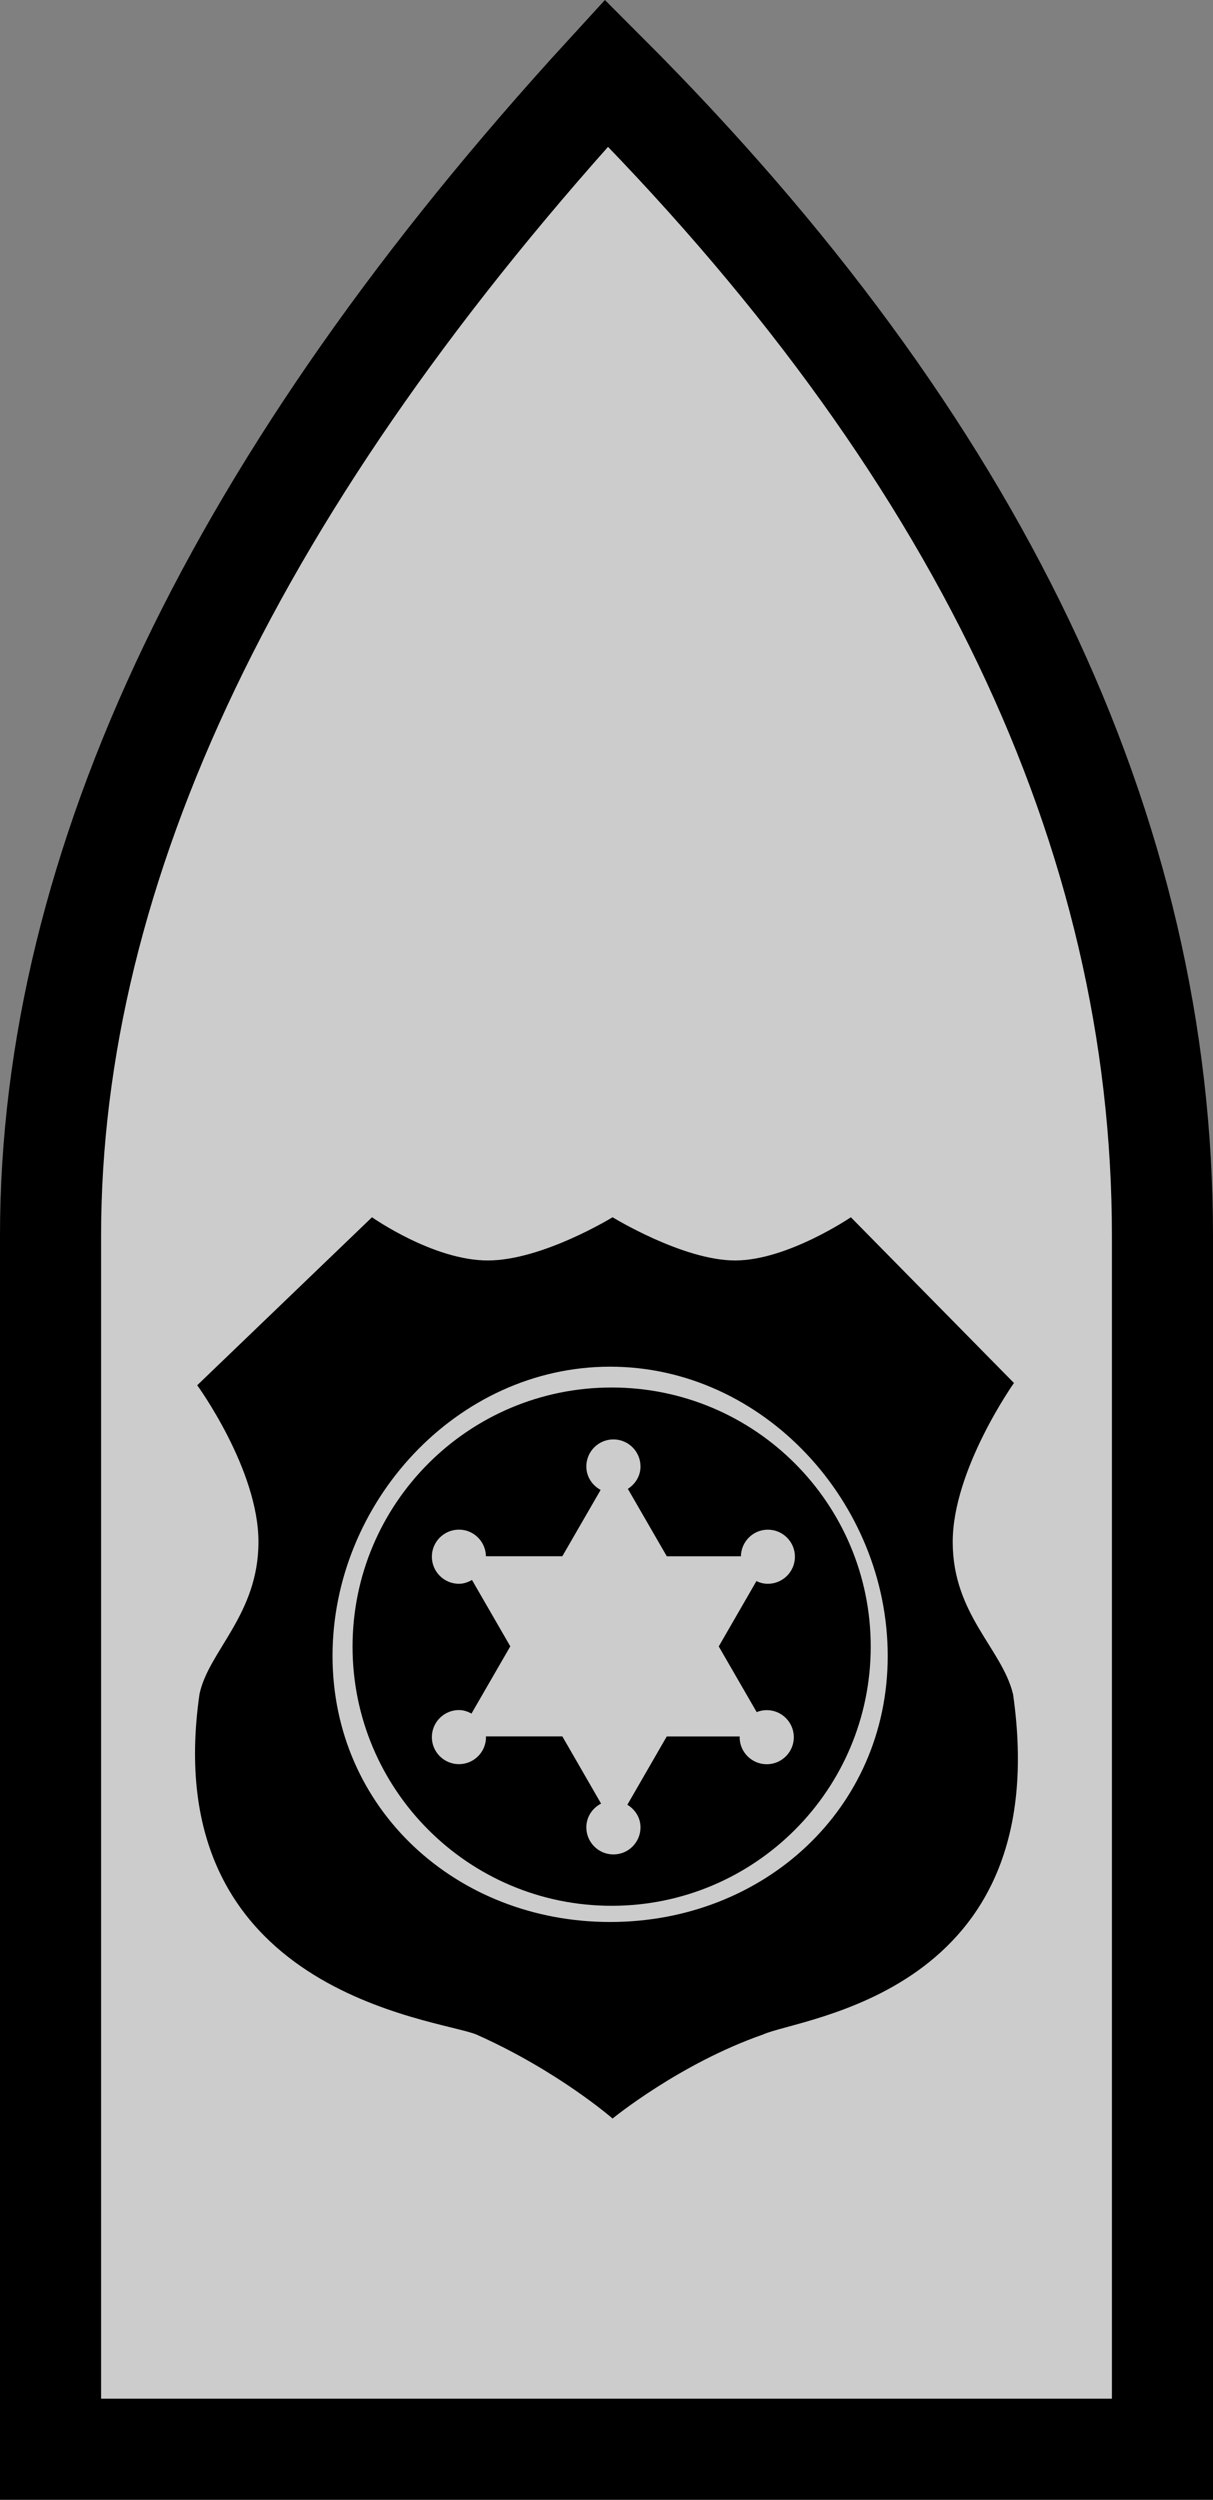 <?xml version="1.0" encoding="UTF-8" standalone="no"?>
<!-- Created with Inkscape (http://www.inkscape.org/) -->

<svg
   width="31.75mm"
   height="65.412mm"
   viewBox="0 0 31.75 65.412"
   version="1.1"
   id="svg1"
   sodipodi:docname="police.svg"
   inkscape:version="1.4 (e7c3feb1, 2024-10-09)"
   inkscape:export-filename="/Users/hoeken/Desktop/anchor alarm/png/police.png"
   inkscape:export-xdpi="397.6246"
   inkscape:export-ydpi="397.6246"
   xmlns:inkscape="http://www.inkscape.org/namespaces/inkscape"
   xmlns:sodipodi="http://sodipodi.sourceforge.net/DTD/sodipodi-0.dtd"
   xmlns="http://www.w3.org/2000/svg"
   xmlns:svg="http://www.w3.org/2000/svg">
  <rect x="0" y="0" width="31.75" height="65.412" fill="#808080" stroke="none"/>
  <sodipodi:namedview
     id="namedview1"
     pagecolor="#ffffff"
     bordercolor="#000000"
     borderopacity="0.25"
     inkscape:showpageshadow="2"
     inkscape:pageopacity="0.0"
     inkscape:pagecheckerboard="0"
     inkscape:deskcolor="#d1d1d1"
     inkscape:document-units="mm"
     inkscape:zoom="2.3460924"
     inkscape:cx="31.328689"
     inkscape:cy="154.086"
     inkscape:window-width="1512"
     inkscape:window-height="916"
     inkscape:window-x="0"
     inkscape:window-y="38"
     inkscape:window-maximized="0"
     inkscape:current-layer="layer1">
    <inkscape:page
       x="0"
       y="0"
       width="31.75"
       height="65.412"
       id="page2"
       margin="0"
       bleed="0" />
  </sodipodi:namedview>
  <defs
     id="defs1" />
  <g
     inkscape:label="Layer 1"
     inkscape:groupmode="layer"
     id="layer1"
     transform="translate(-87.048,-115.887)">
    <path
       fill="none"
       stroke="#000000"
       stroke-width="2.646px"
       d="m 88.371,148.227 v 31.75 H 117.475 v -31.75 q 0,-15.875 -14.552,-30.427 -14.552,15.875 -14.552,30.427"
       id="path1"
       inkscape:export-filename="path1.svg"
       inkscape:export-xdpi="96"
       inkscape:export-ydpi="96"
       style="fill:#ffffff;fill-opacity:0.6" />
    <path
       d="m 113.564,160.215 c 1.126,7.866 -5.576,8.46 -6.546,8.91 -2.183,0.762 -3.936,2.198 -3.936,2.198 0,0 -1.426,-1.246 -3.564,-2.198 -1.01,-0.416 -8.376,-1.069 -7.248,-8.91 0.238,-1.129 1.543,-2.079 1.543,-3.981 0,-1.901 -1.603,-4.099 -1.603,-4.099 l 4.575,-4.396 c 0,0 1.604,1.131 3.03,1.131 1.426,0 3.267,-1.131 3.267,-1.131 0,0 1.842,1.131 3.207,1.131 1.367,0 3.03,-1.131 3.03,-1.131 l 4.269,4.337 c 0,0 -1.603,2.261 -1.603,4.159 0,1.897 1.291,2.793 1.578,3.98 z m -10.546,-8.566 c -4.013,0 -7.266,3.555 -7.266,7.568 0,4.013 3.252,6.963 7.266,6.963 4.012,0 7.266,-2.95 7.266,-6.963 -9.3e-4,-4.013 -3.254,-7.568 -7.266,-7.568 z m 0.04,14.107 c -3.745,0 -6.782,-3.035 -6.782,-6.781 0,-3.745 3.036,-6.781 6.782,-6.781 3.746,0 6.781,3.035 6.781,6.781 -9.4e-4,3.746 -3.036,6.781 -6.781,6.781 z m 4.089,-9.842 c -0.387,0 -0.699,0.311 -0.706,0.696 h -1.94 l -1.019,-1.764 c 0.195,-0.126 0.331,-0.335 0.331,-0.585 0,-0.391 -0.317,-0.709 -0.709,-0.709 -0.392,0 -0.709,0.317 -0.709,0.709 0,0.267 0.154,0.493 0.374,0.613 l -1.002,1.735 h -2 c -0.007,-0.385 -0.319,-0.696 -0.706,-0.696 -0.391,0 -0.709,0.317 -0.709,0.708 0,0.391 0.317,0.709 0.709,0.709 0.126,0 0.239,-0.042 0.341,-0.1 l 1.003,1.737 -1.016,1.759 c -0.1,-0.054 -0.208,-0.092 -0.328,-0.092 -0.391,0 -0.709,0.317 -0.709,0.709 0,0.389 0.317,0.707 0.709,0.707 0.39,0 0.708,-0.317 0.708,-0.707 0,-0.007 -0.003,-0.012 -0.003,-0.02 h 2.001 l 1.014,1.759 c -0.226,0.116 -0.386,0.347 -0.386,0.621 0,0.391 0.317,0.709 0.709,0.709 0.392,0 0.709,-0.317 0.709,-0.709 0,-0.256 -0.143,-0.468 -0.344,-0.591 l 1.031,-1.787 h 1.912 c 0,0.007 -0.004,0.012 -0.004,0.02 0,0.389 0.318,0.707 0.709,0.707 0.391,0 0.709,-0.317 0.709,-0.707 0,-0.391 -0.317,-0.709 -0.709,-0.709 -0.093,0 -0.182,0.019 -0.263,0.052 l -0.993,-1.719 0.986,-1.709 c 0.092,0.043 0.191,0.07 0.299,0.07 0.391,0 0.709,-0.317 0.709,-0.709 0,-0.389 -0.317,-0.707 -0.709,-0.707 z"
       id="path1-0"
       style="stroke-width:0.978" />
  </g>
</svg>
